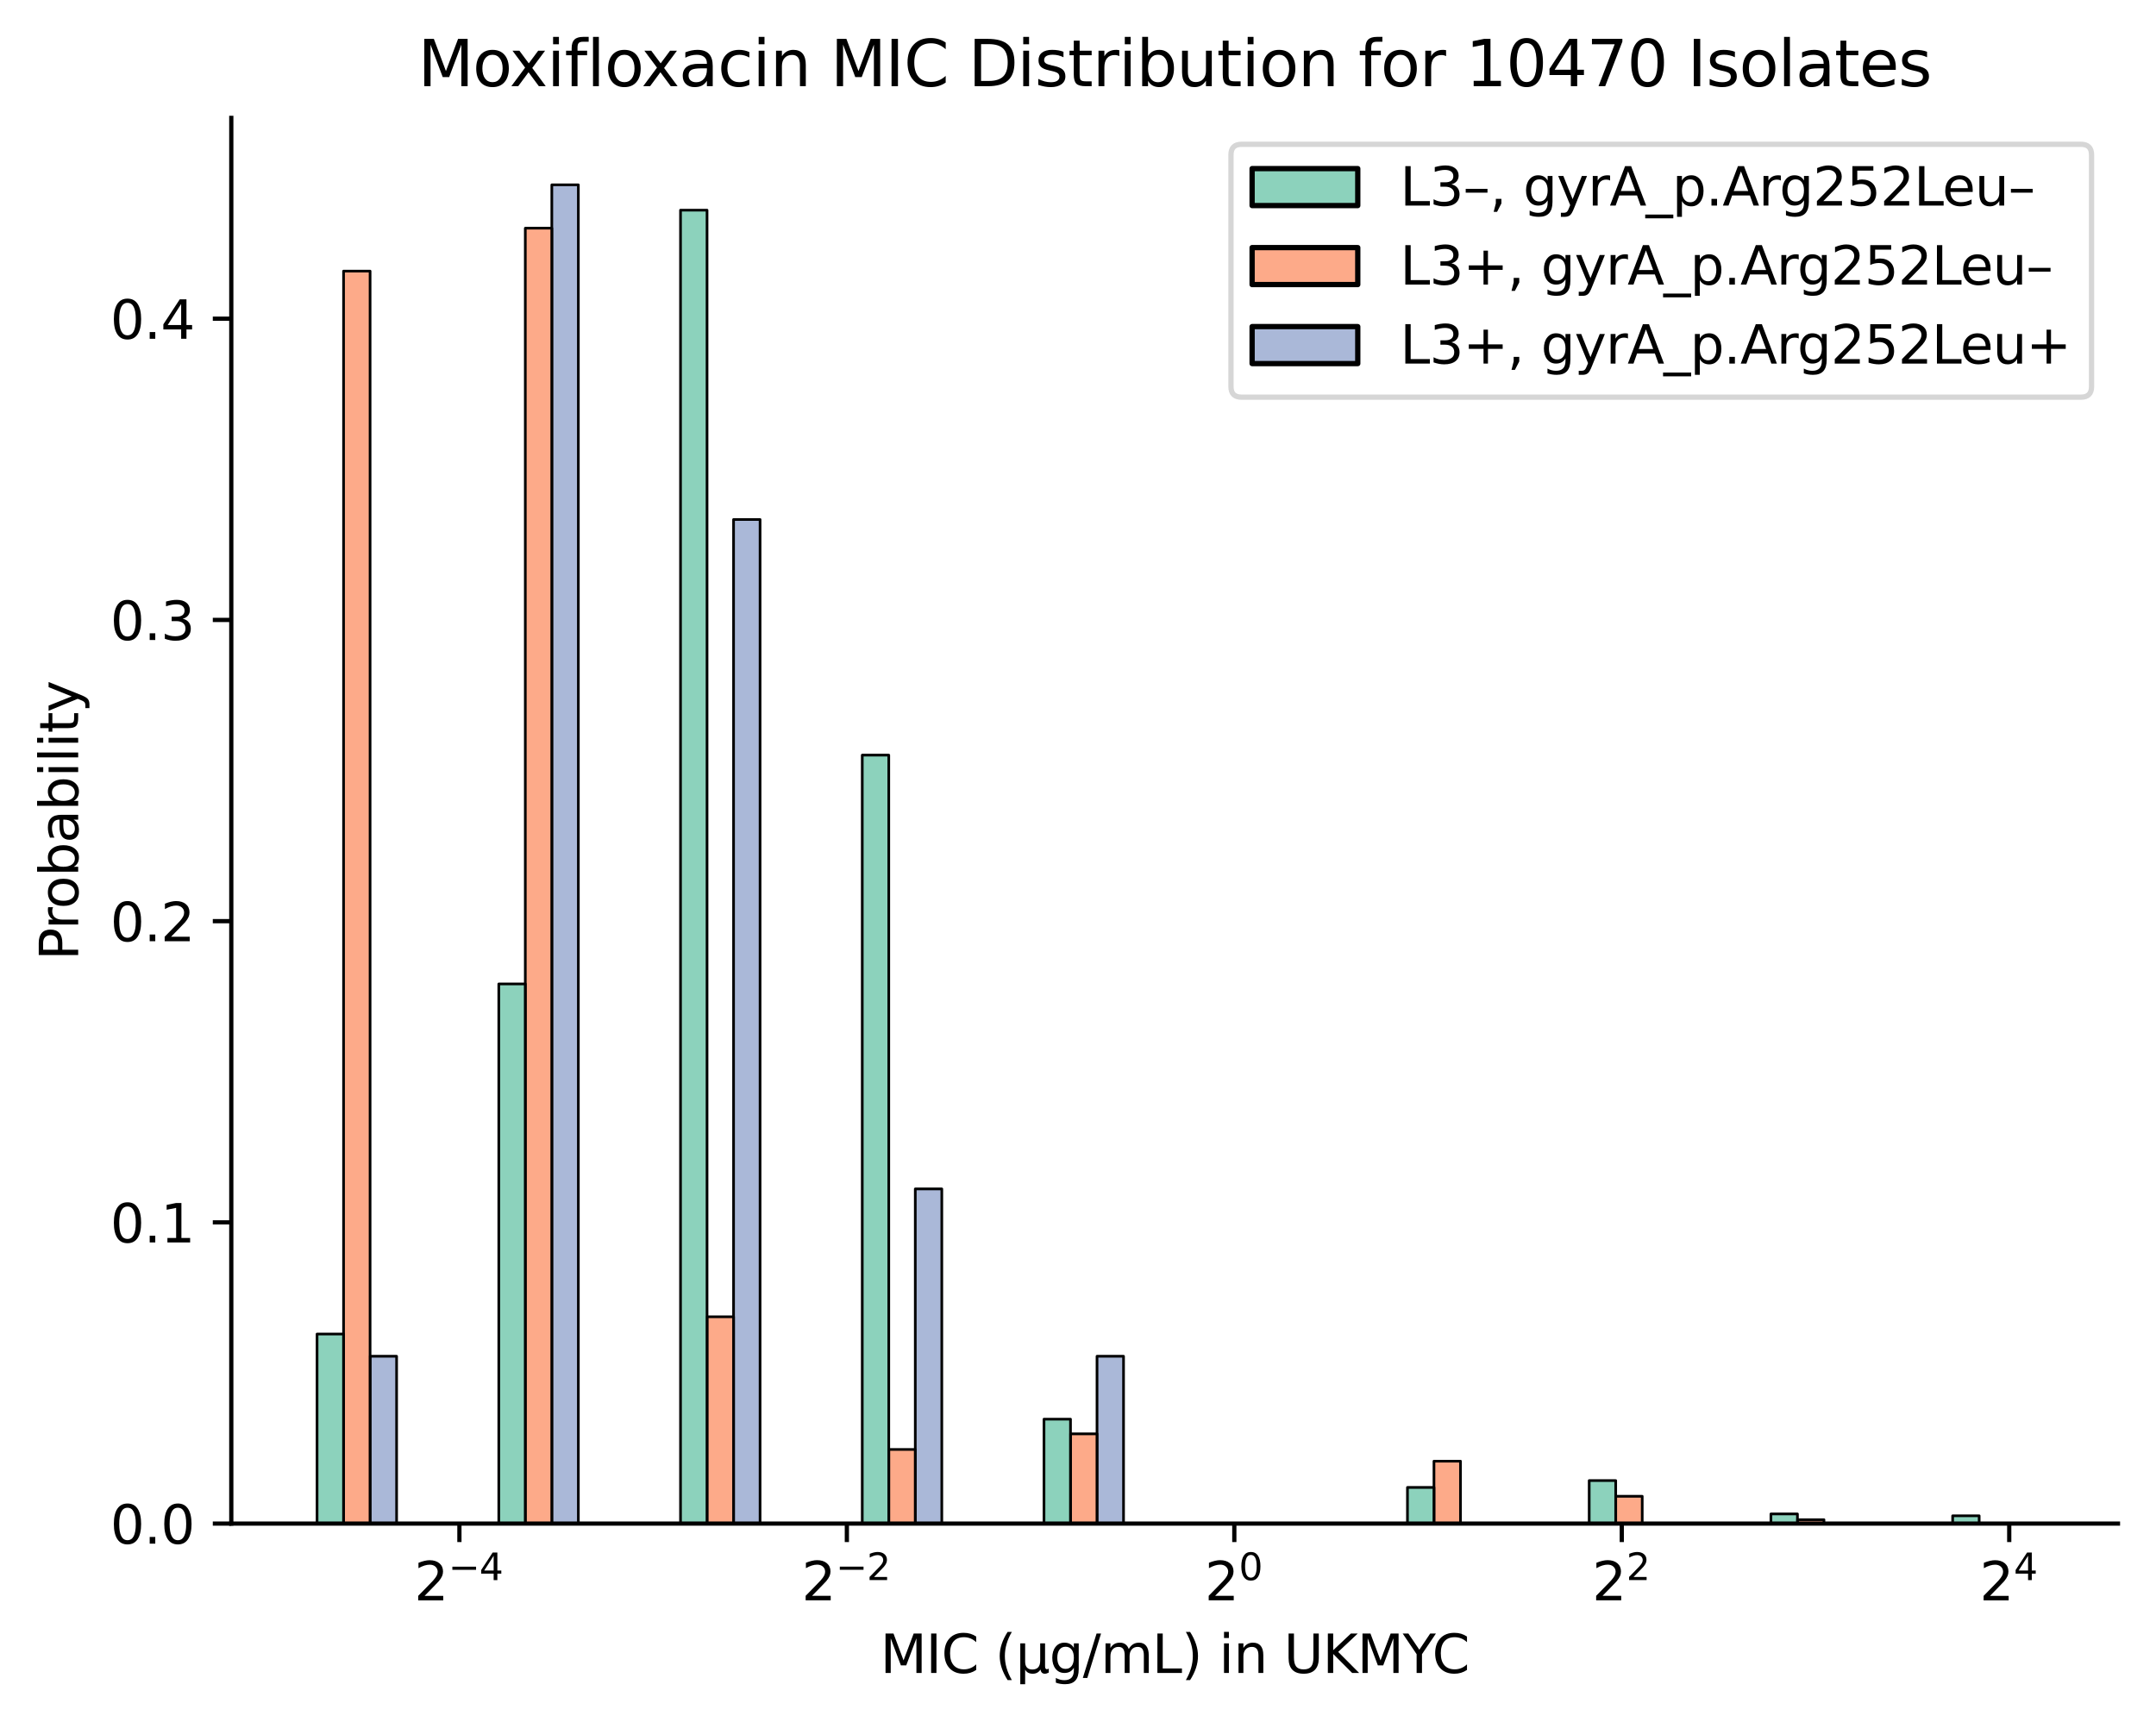 <?xml version="1.0" encoding="utf-8" standalone="no"?>
<!DOCTYPE svg PUBLIC "-//W3C//DTD SVG 1.1//EN"
  "http://www.w3.org/Graphics/SVG/1.1/DTD/svg11.dtd">
<svg xmlns:xlink="http://www.w3.org/1999/xlink" width="408.101pt" height="325.986pt" viewBox="0 0 408.101 325.986" xmlns="http://www.w3.org/2000/svg" version="1.1">
 <defs>
  <style type="text/css">*{stroke-linejoin: round; stroke-linecap: butt}</style>
 </defs>
 <g id="figure_1">
  <g id="patch_1">
   <path d="M 0 325.986 
L 408.101 325.986 
L 408.101 0 
L 0 0 
z
" style="fill: #ffffff"/>
  </g>
  <g id="axes_1">
   <g id="patch_2">
    <path d="M 43.781 288.43 
L 400.901 288.43 
L 400.901 22.318 
L 43.781 22.318 
z
" style="fill: #ffffff"/>
   </g>
   <g id="patch_3">
    <path d="M 70.052 288.43 
L 75.071 288.43 
L 75.071 256.75 
L 70.052 256.75 
z
" clip-path="url(#pd94063e46c)" style="fill: #8da0cb; fill-opacity: 0.75; stroke: #000000; stroke-width: 0.502; stroke-linejoin: miter"/>
   </g>
   <g id="patch_4">
    <path d="M 104.452 288.43 
L 109.471 288.43 
L 109.471 34.99 
L 104.452 34.99 
z
" clip-path="url(#pd94063e46c)" style="fill: #8da0cb; fill-opacity: 0.75; stroke: #000000; stroke-width: 0.502; stroke-linejoin: miter"/>
   </g>
   <g id="patch_5">
    <path d="M 138.852 288.43 
L 143.871 288.43 
L 143.871 98.35 
L 138.852 98.35 
z
" clip-path="url(#pd94063e46c)" style="fill: #8da0cb; fill-opacity: 0.75; stroke: #000000; stroke-width: 0.502; stroke-linejoin: miter"/>
   </g>
   <g id="patch_6">
    <path d="M 173.251 288.43 
L 178.27 288.43 
L 178.27 225.07 
L 173.251 225.07 
z
" clip-path="url(#pd94063e46c)" style="fill: #8da0cb; fill-opacity: 0.75; stroke: #000000; stroke-width: 0.502; stroke-linejoin: miter"/>
   </g>
   <g id="patch_7">
    <path d="M 207.651 288.43 
L 212.67 288.43 
L 212.67 256.75 
L 207.651 256.75 
z
" clip-path="url(#pd94063e46c)" style="fill: #8da0cb; fill-opacity: 0.75; stroke: #000000; stroke-width: 0.502; stroke-linejoin: miter"/>
   </g>
   <g id="patch_8">
    <path d="M 242.051 288.43 
L 247.07 288.43 
L 247.07 288.43 
L 242.051 288.43 
z
" clip-path="url(#pd94063e46c)" style="fill: #8da0cb; fill-opacity: 0.75; stroke: #000000; stroke-width: 0.502; stroke-linejoin: miter"/>
   </g>
   <g id="patch_9">
    <path d="M 276.45 288.43 
L 281.469 288.43 
L 281.469 288.43 
L 276.45 288.43 
z
" clip-path="url(#pd94063e46c)" style="fill: #8da0cb; fill-opacity: 0.75; stroke: #000000; stroke-width: 0.502; stroke-linejoin: miter"/>
   </g>
   <g id="patch_10">
    <path d="M 310.85 288.43 
L 315.869 288.43 
L 315.869 288.43 
L 310.85 288.43 
z
" clip-path="url(#pd94063e46c)" style="fill: #8da0cb; fill-opacity: 0.75; stroke: #000000; stroke-width: 0.502; stroke-linejoin: miter"/>
   </g>
   <g id="patch_11">
    <path d="M 345.25 288.43 
L 350.269 288.43 
L 350.269 288.43 
L 345.25 288.43 
z
" clip-path="url(#pd94063e46c)" style="fill: #8da0cb; fill-opacity: 0.75; stroke: #000000; stroke-width: 0.502; stroke-linejoin: miter"/>
   </g>
   <g id="patch_12">
    <path d="M 379.649 288.43 
L 384.669 288.43 
L 384.669 288.43 
L 379.649 288.43 
z
" clip-path="url(#pd94063e46c)" style="fill: #8da0cb; fill-opacity: 0.75; stroke: #000000; stroke-width: 0.502; stroke-linejoin: miter"/>
   </g>
   <g id="patch_13">
    <path d="M 65.033 288.43 
L 70.052 288.43 
L 70.052 51.323 
L 65.033 51.323 
z
" clip-path="url(#pd94063e46c)" style="fill: #fc8d62; fill-opacity: 0.75; stroke: #000000; stroke-width: 0.502; stroke-linejoin: miter"/>
   </g>
   <g id="patch_14">
    <path d="M 99.433 288.43 
L 104.452 288.43 
L 104.452 43.197 
L 99.433 43.197 
z
" clip-path="url(#pd94063e46c)" style="fill: #fc8d62; fill-opacity: 0.75; stroke: #000000; stroke-width: 0.502; stroke-linejoin: miter"/>
   </g>
   <g id="patch_15">
    <path d="M 133.832 288.43 
L 138.852 288.43 
L 138.852 249.282 
L 133.832 249.282 
z
" clip-path="url(#pd94063e46c)" style="fill: #fc8d62; fill-opacity: 0.75; stroke: #000000; stroke-width: 0.502; stroke-linejoin: miter"/>
   </g>
   <g id="patch_16">
    <path d="M 168.232 288.43 
L 173.251 288.43 
L 173.251 274.396 
L 168.232 274.396 
z
" clip-path="url(#pd94063e46c)" style="fill: #fc8d62; fill-opacity: 0.75; stroke: #000000; stroke-width: 0.502; stroke-linejoin: miter"/>
   </g>
   <g id="patch_17">
    <path d="M 202.632 288.43 
L 207.651 288.43 
L 207.651 271.441 
L 202.632 271.441 
z
" clip-path="url(#pd94063e46c)" style="fill: #fc8d62; fill-opacity: 0.75; stroke: #000000; stroke-width: 0.502; stroke-linejoin: miter"/>
   </g>
   <g id="patch_18">
    <path d="M 237.032 288.43 
L 242.051 288.43 
L 242.051 288.43 
L 237.032 288.43 
z
" clip-path="url(#pd94063e46c)" style="fill: #fc8d62; fill-opacity: 0.75; stroke: #000000; stroke-width: 0.502; stroke-linejoin: miter"/>
   </g>
   <g id="patch_19">
    <path d="M 271.431 288.43 
L 276.45 288.43 
L 276.45 276.612 
L 271.431 276.612 
z
" clip-path="url(#pd94063e46c)" style="fill: #fc8d62; fill-opacity: 0.75; stroke: #000000; stroke-width: 0.502; stroke-linejoin: miter"/>
   </g>
   <g id="patch_20">
    <path d="M 305.831 288.43 
L 310.85 288.43 
L 310.85 283.26 
L 305.831 283.26 
z
" clip-path="url(#pd94063e46c)" style="fill: #fc8d62; fill-opacity: 0.75; stroke: #000000; stroke-width: 0.502; stroke-linejoin: miter"/>
   </g>
   <g id="patch_21">
    <path d="M 340.231 288.43 
L 345.25 288.43 
L 345.25 287.691 
L 340.231 287.691 
z
" clip-path="url(#pd94063e46c)" style="fill: #fc8d62; fill-opacity: 0.75; stroke: #000000; stroke-width: 0.502; stroke-linejoin: miter"/>
   </g>
   <g id="patch_22">
    <path d="M 374.63 288.43 
L 379.649 288.43 
L 379.649 288.43 
L 374.63 288.43 
z
" clip-path="url(#pd94063e46c)" style="fill: #fc8d62; fill-opacity: 0.75; stroke: #000000; stroke-width: 0.502; stroke-linejoin: miter"/>
   </g>
   <g id="patch_23">
    <path d="M 60.014 288.43 
L 65.033 288.43 
L 65.033 252.547 
L 60.014 252.547 
z
" clip-path="url(#pd94063e46c)" style="fill: #66c2a5; fill-opacity: 0.75; stroke: #000000; stroke-width: 0.502; stroke-linejoin: miter"/>
   </g>
   <g id="patch_24">
    <path d="M 94.414 288.43 
L 99.433 288.43 
L 99.433 186.269 
L 94.414 186.269 
z
" clip-path="url(#pd94063e46c)" style="fill: #66c2a5; fill-opacity: 0.75; stroke: #000000; stroke-width: 0.502; stroke-linejoin: miter"/>
   </g>
   <g id="patch_25">
    <path d="M 128.813 288.43 
L 133.832 288.43 
L 133.832 39.784 
L 128.813 39.784 
z
" clip-path="url(#pd94063e46c)" style="fill: #66c2a5; fill-opacity: 0.75; stroke: #000000; stroke-width: 0.502; stroke-linejoin: miter"/>
   </g>
   <g id="patch_26">
    <path d="M 163.213 288.43 
L 168.232 288.43 
L 168.232 142.949 
L 163.213 142.949 
z
" clip-path="url(#pd94063e46c)" style="fill: #66c2a5; fill-opacity: 0.75; stroke: #000000; stroke-width: 0.502; stroke-linejoin: miter"/>
   </g>
   <g id="patch_27">
    <path d="M 197.613 288.43 
L 202.632 288.43 
L 202.632 268.659 
L 197.613 268.659 
z
" clip-path="url(#pd94063e46c)" style="fill: #66c2a5; fill-opacity: 0.75; stroke: #000000; stroke-width: 0.502; stroke-linejoin: miter"/>
   </g>
   <g id="patch_28">
    <path d="M 232.012 288.43 
L 237.032 288.43 
L 237.032 288.43 
L 232.012 288.43 
z
" clip-path="url(#pd94063e46c)" style="fill: #66c2a5; fill-opacity: 0.75; stroke: #000000; stroke-width: 0.502; stroke-linejoin: miter"/>
   </g>
   <g id="patch_29">
    <path d="M 266.412 288.43 
L 271.431 288.43 
L 271.431 281.584 
L 266.412 281.584 
z
" clip-path="url(#pd94063e46c)" style="fill: #66c2a5; fill-opacity: 0.75; stroke: #000000; stroke-width: 0.502; stroke-linejoin: miter"/>
   </g>
   <g id="patch_30">
    <path d="M 300.812 288.43 
L 305.831 288.43 
L 305.831 280.286 
L 300.812 280.286 
z
" clip-path="url(#pd94063e46c)" style="fill: #66c2a5; fill-opacity: 0.75; stroke: #000000; stroke-width: 0.502; stroke-linejoin: miter"/>
   </g>
   <g id="patch_31">
    <path d="M 335.211 288.43 
L 340.231 288.43 
L 340.231 286.601 
L 335.211 286.601 
z
" clip-path="url(#pd94063e46c)" style="fill: #66c2a5; fill-opacity: 0.75; stroke: #000000; stroke-width: 0.502; stroke-linejoin: miter"/>
   </g>
   <g id="patch_32">
    <path d="M 369.611 288.43 
L 374.63 288.43 
L 374.63 286.955 
L 369.611 286.955 
z
" clip-path="url(#pd94063e46c)" style="fill: #66c2a5; fill-opacity: 0.75; stroke: #000000; stroke-width: 0.502; stroke-linejoin: miter"/>
   </g>
   <g id="matplotlib.axis_1">
    <g id="xtick_1">
     <g id="line2d_1">
      <defs>
       <path id="m467efef5f8" d="M 0 0 
L 0 3.5 
" style="stroke: #000000; stroke-width: 0.8"/>
      </defs>
      <g>
       <use xlink:href="#m467efef5f8" x="86.959" y="288.43" style="stroke: #000000; stroke-width: 0.8"/>
      </g>
     </g>
     <g id="text_1">
      <!-- $\mathdefault{2^{-4}}$ -->
      <g transform="translate(78.409 303.029) scale(0.1 -0.1)">
       <defs>
        <path id="DejaVuSans-32" d="M 1228 531 
L 3431 531 
L 3431 0 
L 469 0 
L 469 531 
Q 828 903 1448 1529 
Q 2069 2156 2228 2338 
Q 2531 2678 2651 2914 
Q 2772 3150 2772 3378 
Q 2772 3750 2511 3984 
Q 2250 4219 1831 4219 
Q 1534 4219 1204 4116 
Q 875 4013 500 3803 
L 500 4441 
Q 881 4594 1212 4672 
Q 1544 4750 1819 4750 
Q 2544 4750 2975 4387 
Q 3406 4025 3406 3419 
Q 3406 3131 3298 2873 
Q 3191 2616 2906 2266 
Q 2828 2175 2409 1742 
Q 1991 1309 1228 531 
z
" transform="scale(0.016)"/>
        <path id="DejaVuSans-2212" d="M 678 2272 
L 4684 2272 
L 4684 1741 
L 678 1741 
L 678 2272 
z
" transform="scale(0.016)"/>
        <path id="DejaVuSans-34" d="M 2419 4116 
L 825 1625 
L 2419 1625 
L 2419 4116 
z
M 2253 4666 
L 3047 4666 
L 3047 1625 
L 3713 1625 
L 3713 1100 
L 3047 1100 
L 3047 0 
L 2419 0 
L 2419 1100 
L 313 1100 
L 313 1709 
L 2253 4666 
z
" transform="scale(0.016)"/>
       </defs>
       <use xlink:href="#DejaVuSans-32" transform="translate(0 0.684)"/>
       <use xlink:href="#DejaVuSans-2212" transform="translate(64.58 38.966) scale(0.7)"/>
       <use xlink:href="#DejaVuSans-34" transform="translate(123.232 38.966) scale(0.7)"/>
      </g>
     </g>
    </g>
    <g id="xtick_2">
     <g id="line2d_2">
      <g>
       <use xlink:href="#m467efef5f8" x="160.299" y="288.43" style="stroke: #000000; stroke-width: 0.8"/>
      </g>
     </g>
     <g id="text_2">
      <!-- $\mathdefault{2^{-2}}$ -->
      <g transform="translate(151.749 303.029) scale(0.1 -0.1)">
       <use xlink:href="#DejaVuSans-32" transform="translate(0 0.766)"/>
       <use xlink:href="#DejaVuSans-2212" transform="translate(64.58 39.047) scale(0.7)"/>
       <use xlink:href="#DejaVuSans-32" transform="translate(123.232 39.047) scale(0.7)"/>
      </g>
     </g>
    </g>
    <g id="xtick_3">
     <g id="line2d_3">
      <g>
       <use xlink:href="#m467efef5f8" x="233.639" y="288.43" style="stroke: #000000; stroke-width: 0.8"/>
      </g>
     </g>
     <g id="text_3">
      <!-- $\mathdefault{2^{0}}$ -->
      <g transform="translate(228.039 303.029) scale(0.1 -0.1)">
       <defs>
        <path id="DejaVuSans-30" d="M 2034 4250 
Q 1547 4250 1301 3770 
Q 1056 3291 1056 2328 
Q 1056 1369 1301 889 
Q 1547 409 2034 409 
Q 2525 409 2770 889 
Q 3016 1369 3016 2328 
Q 3016 3291 2770 3770 
Q 2525 4250 2034 4250 
z
M 2034 4750 
Q 2819 4750 3233 4129 
Q 3647 3509 3647 2328 
Q 3647 1150 3233 529 
Q 2819 -91 2034 -91 
Q 1250 -91 836 529 
Q 422 1150 422 2328 
Q 422 3509 836 4129 
Q 1250 4750 2034 4750 
z
" transform="scale(0.016)"/>
       </defs>
       <use xlink:href="#DejaVuSans-32" transform="translate(0 0.766)"/>
       <use xlink:href="#DejaVuSans-30" transform="translate(64.58 39.047) scale(0.7)"/>
      </g>
     </g>
    </g>
    <g id="xtick_4">
     <g id="line2d_4">
      <g>
       <use xlink:href="#m467efef5f8" x="306.98" y="288.43" style="stroke: #000000; stroke-width: 0.8"/>
      </g>
     </g>
     <g id="text_4">
      <!-- $\mathdefault{2^{2}}$ -->
      <g transform="translate(301.38 303.029) scale(0.1 -0.1)">
       <use xlink:href="#DejaVuSans-32" transform="translate(0 0.766)"/>
       <use xlink:href="#DejaVuSans-32" transform="translate(64.58 39.047) scale(0.7)"/>
      </g>
     </g>
    </g>
    <g id="xtick_5">
     <g id="line2d_5">
      <g>
       <use xlink:href="#m467efef5f8" x="380.32" y="288.43" style="stroke: #000000; stroke-width: 0.8"/>
      </g>
     </g>
     <g id="text_5">
      <!-- $\mathdefault{2^{4}}$ -->
      <g transform="translate(374.72 303.029) scale(0.1 -0.1)">
       <use xlink:href="#DejaVuSans-32" transform="translate(0 0.684)"/>
       <use xlink:href="#DejaVuSans-34" transform="translate(64.58 38.966) scale(0.7)"/>
      </g>
     </g>
    </g>
    <g id="text_6">
     <!-- MIC (µg/mL) in UKMYC -->
     <g transform="translate(166.615 316.707) scale(0.1 -0.1)">
      <defs>
       <path id="DejaVuSans-4d" d="M 628 4666 
L 1569 4666 
L 2759 1491 
L 3956 4666 
L 4897 4666 
L 4897 0 
L 4281 0 
L 4281 4097 
L 3078 897 
L 2444 897 
L 1241 4097 
L 1241 0 
L 628 0 
L 628 4666 
z
" transform="scale(0.016)"/>
       <path id="DejaVuSans-49" d="M 628 4666 
L 1259 4666 
L 1259 0 
L 628 0 
L 628 4666 
z
" transform="scale(0.016)"/>
       <path id="DejaVuSans-43" d="M 4122 4306 
L 4122 3641 
Q 3803 3938 3442 4084 
Q 3081 4231 2675 4231 
Q 1875 4231 1450 3742 
Q 1025 3253 1025 2328 
Q 1025 1406 1450 917 
Q 1875 428 2675 428 
Q 3081 428 3442 575 
Q 3803 722 4122 1019 
L 4122 359 
Q 3791 134 3420 21 
Q 3050 -91 2638 -91 
Q 1578 -91 968 557 
Q 359 1206 359 2328 
Q 359 3453 968 4101 
Q 1578 4750 2638 4750 
Q 3056 4750 3426 4639 
Q 3797 4528 4122 4306 
z
" transform="scale(0.016)"/>
       <path id="DejaVuSans-20" transform="scale(0.016)"/>
       <path id="DejaVuSans-28" d="M 1984 4856 
Q 1566 4138 1362 3434 
Q 1159 2731 1159 2009 
Q 1159 1288 1364 580 
Q 1569 -128 1984 -844 
L 1484 -844 
Q 1016 -109 783 600 
Q 550 1309 550 2009 
Q 550 2706 781 3412 
Q 1013 4119 1484 4856 
L 1984 4856 
z
" transform="scale(0.016)"/>
       <path id="DejaVuSans-b5" d="M 544 -1331 
L 544 3500 
L 1119 3500 
L 1119 1325 
Q 1119 872 1334 640 
Q 1550 409 1972 409 
Q 2434 409 2667 671 
Q 2900 934 2900 1459 
L 2900 3500 
L 3475 3500 
L 3475 806 
Q 3475 619 3529 530 
Q 3584 441 3700 441 
Q 3728 441 3778 458 
Q 3828 475 3916 513 
L 3916 50 
Q 3788 -22 3673 -56 
Q 3559 -91 3450 -91 
Q 3234 -91 3106 31 
Q 2978 153 2931 403 
Q 2775 156 2548 32 
Q 2322 -91 2016 -91 
Q 1697 -91 1473 31 
Q 1250 153 1119 397 
L 1119 -1331 
L 544 -1331 
z
" transform="scale(0.016)"/>
       <path id="DejaVuSans-67" d="M 2906 1791 
Q 2906 2416 2648 2759 
Q 2391 3103 1925 3103 
Q 1463 3103 1205 2759 
Q 947 2416 947 1791 
Q 947 1169 1205 825 
Q 1463 481 1925 481 
Q 2391 481 2648 825 
Q 2906 1169 2906 1791 
z
M 3481 434 
Q 3481 -459 3084 -895 
Q 2688 -1331 1869 -1331 
Q 1566 -1331 1297 -1286 
Q 1028 -1241 775 -1147 
L 775 -588 
Q 1028 -725 1275 -790 
Q 1522 -856 1778 -856 
Q 2344 -856 2625 -561 
Q 2906 -266 2906 331 
L 2906 616 
Q 2728 306 2450 153 
Q 2172 0 1784 0 
Q 1141 0 747 490 
Q 353 981 353 1791 
Q 353 2603 747 3093 
Q 1141 3584 1784 3584 
Q 2172 3584 2450 3431 
Q 2728 3278 2906 2969 
L 2906 3500 
L 3481 3500 
L 3481 434 
z
" transform="scale(0.016)"/>
       <path id="DejaVuSans-2f" d="M 1625 4666 
L 2156 4666 
L 531 -594 
L 0 -594 
L 1625 4666 
z
" transform="scale(0.016)"/>
       <path id="DejaVuSans-6d" d="M 3328 2828 
Q 3544 3216 3844 3400 
Q 4144 3584 4550 3584 
Q 5097 3584 5394 3201 
Q 5691 2819 5691 2113 
L 5691 0 
L 5113 0 
L 5113 2094 
Q 5113 2597 4934 2840 
Q 4756 3084 4391 3084 
Q 3944 3084 3684 2787 
Q 3425 2491 3425 1978 
L 3425 0 
L 2847 0 
L 2847 2094 
Q 2847 2600 2669 2842 
Q 2491 3084 2119 3084 
Q 1678 3084 1418 2786 
Q 1159 2488 1159 1978 
L 1159 0 
L 581 0 
L 581 3500 
L 1159 3500 
L 1159 2956 
Q 1356 3278 1631 3431 
Q 1906 3584 2284 3584 
Q 2666 3584 2933 3390 
Q 3200 3197 3328 2828 
z
" transform="scale(0.016)"/>
       <path id="DejaVuSans-4c" d="M 628 4666 
L 1259 4666 
L 1259 531 
L 3531 531 
L 3531 0 
L 628 0 
L 628 4666 
z
" transform="scale(0.016)"/>
       <path id="DejaVuSans-29" d="M 513 4856 
L 1013 4856 
Q 1481 4119 1714 3412 
Q 1947 2706 1947 2009 
Q 1947 1309 1714 600 
Q 1481 -109 1013 -844 
L 513 -844 
Q 928 -128 1133 580 
Q 1338 1288 1338 2009 
Q 1338 2731 1133 3434 
Q 928 4138 513 4856 
z
" transform="scale(0.016)"/>
       <path id="DejaVuSans-69" d="M 603 3500 
L 1178 3500 
L 1178 0 
L 603 0 
L 603 3500 
z
M 603 4863 
L 1178 4863 
L 1178 4134 
L 603 4134 
L 603 4863 
z
" transform="scale(0.016)"/>
       <path id="DejaVuSans-6e" d="M 3513 2113 
L 3513 0 
L 2938 0 
L 2938 2094 
Q 2938 2591 2744 2837 
Q 2550 3084 2163 3084 
Q 1697 3084 1428 2787 
Q 1159 2491 1159 1978 
L 1159 0 
L 581 0 
L 581 3500 
L 1159 3500 
L 1159 2956 
Q 1366 3272 1645 3428 
Q 1925 3584 2291 3584 
Q 2894 3584 3203 3211 
Q 3513 2838 3513 2113 
z
" transform="scale(0.016)"/>
       <path id="DejaVuSans-55" d="M 556 4666 
L 1191 4666 
L 1191 1831 
Q 1191 1081 1462 751 
Q 1734 422 2344 422 
Q 2950 422 3222 751 
Q 3494 1081 3494 1831 
L 3494 4666 
L 4128 4666 
L 4128 1753 
Q 4128 841 3676 375 
Q 3225 -91 2344 -91 
Q 1459 -91 1007 375 
Q 556 841 556 1753 
L 556 4666 
z
" transform="scale(0.016)"/>
       <path id="DejaVuSans-4b" d="M 628 4666 
L 1259 4666 
L 1259 2694 
L 3353 4666 
L 4166 4666 
L 1850 2491 
L 4331 0 
L 3500 0 
L 1259 2247 
L 1259 0 
L 628 0 
L 628 4666 
z
" transform="scale(0.016)"/>
       <path id="DejaVuSans-59" d="M -13 4666 
L 666 4666 
L 1959 2747 
L 3244 4666 
L 3922 4666 
L 2272 2222 
L 2272 0 
L 1638 0 
L 1638 2222 
L -13 4666 
z
" transform="scale(0.016)"/>
      </defs>
      <use xlink:href="#DejaVuSans-4d"/>
      <use xlink:href="#DejaVuSans-49" x="86.279"/>
      <use xlink:href="#DejaVuSans-43" x="115.771"/>
      <use xlink:href="#DejaVuSans-20" x="185.596"/>
      <use xlink:href="#DejaVuSans-28" x="217.383"/>
      <use xlink:href="#DejaVuSans-b5" x="256.396"/>
      <use xlink:href="#DejaVuSans-67" x="320.02"/>
      <use xlink:href="#DejaVuSans-2f" x="383.496"/>
      <use xlink:href="#DejaVuSans-6d" x="417.188"/>
      <use xlink:href="#DejaVuSans-4c" x="514.6"/>
      <use xlink:href="#DejaVuSans-29" x="570.312"/>
      <use xlink:href="#DejaVuSans-20" x="609.326"/>
      <use xlink:href="#DejaVuSans-69" x="641.113"/>
      <use xlink:href="#DejaVuSans-6e" x="668.896"/>
      <use xlink:href="#DejaVuSans-20" x="732.275"/>
      <use xlink:href="#DejaVuSans-55" x="764.062"/>
      <use xlink:href="#DejaVuSans-4b" x="837.256"/>
      <use xlink:href="#DejaVuSans-4d" x="902.832"/>
      <use xlink:href="#DejaVuSans-59" x="989.111"/>
      <use xlink:href="#DejaVuSans-43" x="1044.695"/>
     </g>
    </g>
   </g>
   <g id="matplotlib.axis_2">
    <g id="ytick_1">
     <g id="line2d_6">
      <defs>
       <path id="me510a788e7" d="M 0 0 
L -3.5 0 
" style="stroke: #000000; stroke-width: 0.8"/>
      </defs>
      <g>
       <use xlink:href="#me510a788e7" x="43.781" y="288.43" style="stroke: #000000; stroke-width: 0.8"/>
      </g>
     </g>
     <g id="text_7">
      <!-- 0.0 -->
      <g transform="translate(20.878 292.229) scale(0.1 -0.1)">
       <defs>
        <path id="DejaVuSans-2e" d="M 684 794 
L 1344 794 
L 1344 0 
L 684 0 
L 684 794 
z
" transform="scale(0.016)"/>
       </defs>
       <use xlink:href="#DejaVuSans-30"/>
       <use xlink:href="#DejaVuSans-2e" x="63.623"/>
       <use xlink:href="#DejaVuSans-30" x="95.41"/>
      </g>
     </g>
    </g>
    <g id="ytick_2">
     <g id="line2d_7">
      <g>
       <use xlink:href="#me510a788e7" x="43.781" y="231.406" style="stroke: #000000; stroke-width: 0.8"/>
      </g>
     </g>
     <g id="text_8">
      <!-- 0.1 -->
      <g transform="translate(20.878 235.205) scale(0.1 -0.1)">
       <defs>
        <path id="DejaVuSans-31" d="M 794 531 
L 1825 531 
L 1825 4091 
L 703 3866 
L 703 4441 
L 1819 4666 
L 2450 4666 
L 2450 531 
L 3481 531 
L 3481 0 
L 794 0 
L 794 531 
z
" transform="scale(0.016)"/>
       </defs>
       <use xlink:href="#DejaVuSans-30"/>
       <use xlink:href="#DejaVuSans-2e" x="63.623"/>
       <use xlink:href="#DejaVuSans-31" x="95.41"/>
      </g>
     </g>
    </g>
    <g id="ytick_3">
     <g id="line2d_8">
      <g>
       <use xlink:href="#me510a788e7" x="43.781" y="174.382" style="stroke: #000000; stroke-width: 0.8"/>
      </g>
     </g>
     <g id="text_9">
      <!-- 0.2 -->
      <g transform="translate(20.878 178.181) scale(0.1 -0.1)">
       <use xlink:href="#DejaVuSans-30"/>
       <use xlink:href="#DejaVuSans-2e" x="63.623"/>
       <use xlink:href="#DejaVuSans-32" x="95.41"/>
      </g>
     </g>
    </g>
    <g id="ytick_4">
     <g id="line2d_9">
      <g>
       <use xlink:href="#me510a788e7" x="43.781" y="117.358" style="stroke: #000000; stroke-width: 0.8"/>
      </g>
     </g>
     <g id="text_10">
      <!-- 0.3 -->
      <g transform="translate(20.878 121.157) scale(0.1 -0.1)">
       <defs>
        <path id="DejaVuSans-33" d="M 2597 2516 
Q 3050 2419 3304 2112 
Q 3559 1806 3559 1356 
Q 3559 666 3084 287 
Q 2609 -91 1734 -91 
Q 1441 -91 1130 -33 
Q 819 25 488 141 
L 488 750 
Q 750 597 1062 519 
Q 1375 441 1716 441 
Q 2309 441 2620 675 
Q 2931 909 2931 1356 
Q 2931 1769 2642 2001 
Q 2353 2234 1838 2234 
L 1294 2234 
L 1294 2753 
L 1863 2753 
Q 2328 2753 2575 2939 
Q 2822 3125 2822 3475 
Q 2822 3834 2567 4026 
Q 2313 4219 1838 4219 
Q 1578 4219 1281 4162 
Q 984 4106 628 3988 
L 628 4550 
Q 988 4650 1302 4700 
Q 1616 4750 1894 4750 
Q 2613 4750 3031 4423 
Q 3450 4097 3450 3541 
Q 3450 3153 3228 2886 
Q 3006 2619 2597 2516 
z
" transform="scale(0.016)"/>
       </defs>
       <use xlink:href="#DejaVuSans-30"/>
       <use xlink:href="#DejaVuSans-2e" x="63.623"/>
       <use xlink:href="#DejaVuSans-33" x="95.41"/>
      </g>
     </g>
    </g>
    <g id="ytick_5">
     <g id="line2d_10">
      <g>
       <use xlink:href="#me510a788e7" x="43.781" y="60.334" style="stroke: #000000; stroke-width: 0.8"/>
      </g>
     </g>
     <g id="text_11">
      <!-- 0.4 -->
      <g transform="translate(20.878 64.133) scale(0.1 -0.1)">
       <use xlink:href="#DejaVuSans-30"/>
       <use xlink:href="#DejaVuSans-2e" x="63.623"/>
       <use xlink:href="#DejaVuSans-34" x="95.41"/>
      </g>
     </g>
    </g>
    <g id="text_12">
     <!-- Probability -->
     <g transform="translate(14.798 181.803) rotate(-90) scale(0.1 -0.1)">
      <defs>
       <path id="DejaVuSans-50" d="M 1259 4147 
L 1259 2394 
L 2053 2394 
Q 2494 2394 2734 2622 
Q 2975 2850 2975 3272 
Q 2975 3691 2734 3919 
Q 2494 4147 2053 4147 
L 1259 4147 
z
M 628 4666 
L 2053 4666 
Q 2838 4666 3239 4311 
Q 3641 3956 3641 3272 
Q 3641 2581 3239 2228 
Q 2838 1875 2053 1875 
L 1259 1875 
L 1259 0 
L 628 0 
L 628 4666 
z
" transform="scale(0.016)"/>
       <path id="DejaVuSans-72" d="M 2631 2963 
Q 2534 3019 2420 3045 
Q 2306 3072 2169 3072 
Q 1681 3072 1420 2755 
Q 1159 2438 1159 1844 
L 1159 0 
L 581 0 
L 581 3500 
L 1159 3500 
L 1159 2956 
Q 1341 3275 1631 3429 
Q 1922 3584 2338 3584 
Q 2397 3584 2469 3576 
Q 2541 3569 2628 3553 
L 2631 2963 
z
" transform="scale(0.016)"/>
       <path id="DejaVuSans-6f" d="M 1959 3097 
Q 1497 3097 1228 2736 
Q 959 2375 959 1747 
Q 959 1119 1226 758 
Q 1494 397 1959 397 
Q 2419 397 2687 759 
Q 2956 1122 2956 1747 
Q 2956 2369 2687 2733 
Q 2419 3097 1959 3097 
z
M 1959 3584 
Q 2709 3584 3137 3096 
Q 3566 2609 3566 1747 
Q 3566 888 3137 398 
Q 2709 -91 1959 -91 
Q 1206 -91 779 398 
Q 353 888 353 1747 
Q 353 2609 779 3096 
Q 1206 3584 1959 3584 
z
" transform="scale(0.016)"/>
       <path id="DejaVuSans-62" d="M 3116 1747 
Q 3116 2381 2855 2742 
Q 2594 3103 2138 3103 
Q 1681 3103 1420 2742 
Q 1159 2381 1159 1747 
Q 1159 1113 1420 752 
Q 1681 391 2138 391 
Q 2594 391 2855 752 
Q 3116 1113 3116 1747 
z
M 1159 2969 
Q 1341 3281 1617 3432 
Q 1894 3584 2278 3584 
Q 2916 3584 3314 3078 
Q 3713 2572 3713 1747 
Q 3713 922 3314 415 
Q 2916 -91 2278 -91 
Q 1894 -91 1617 61 
Q 1341 213 1159 525 
L 1159 0 
L 581 0 
L 581 4863 
L 1159 4863 
L 1159 2969 
z
" transform="scale(0.016)"/>
       <path id="DejaVuSans-61" d="M 2194 1759 
Q 1497 1759 1228 1600 
Q 959 1441 959 1056 
Q 959 750 1161 570 
Q 1363 391 1709 391 
Q 2188 391 2477 730 
Q 2766 1069 2766 1631 
L 2766 1759 
L 2194 1759 
z
M 3341 1997 
L 3341 0 
L 2766 0 
L 2766 531 
Q 2569 213 2275 61 
Q 1981 -91 1556 -91 
Q 1019 -91 701 211 
Q 384 513 384 1019 
Q 384 1609 779 1909 
Q 1175 2209 1959 2209 
L 2766 2209 
L 2766 2266 
Q 2766 2663 2505 2880 
Q 2244 3097 1772 3097 
Q 1472 3097 1187 3025 
Q 903 2953 641 2809 
L 641 3341 
Q 956 3463 1253 3523 
Q 1550 3584 1831 3584 
Q 2591 3584 2966 3190 
Q 3341 2797 3341 1997 
z
" transform="scale(0.016)"/>
       <path id="DejaVuSans-6c" d="M 603 4863 
L 1178 4863 
L 1178 0 
L 603 0 
L 603 4863 
z
" transform="scale(0.016)"/>
       <path id="DejaVuSans-74" d="M 1172 4494 
L 1172 3500 
L 2356 3500 
L 2356 3053 
L 1172 3053 
L 1172 1153 
Q 1172 725 1289 603 
Q 1406 481 1766 481 
L 2356 481 
L 2356 0 
L 1766 0 
Q 1100 0 847 248 
Q 594 497 594 1153 
L 594 3053 
L 172 3053 
L 172 3500 
L 594 3500 
L 594 4494 
L 1172 4494 
z
" transform="scale(0.016)"/>
       <path id="DejaVuSans-79" d="M 2059 -325 
Q 1816 -950 1584 -1140 
Q 1353 -1331 966 -1331 
L 506 -1331 
L 506 -850 
L 844 -850 
Q 1081 -850 1212 -737 
Q 1344 -625 1503 -206 
L 1606 56 
L 191 3500 
L 800 3500 
L 1894 763 
L 2988 3500 
L 3597 3500 
L 2059 -325 
z
" transform="scale(0.016)"/>
      </defs>
      <use xlink:href="#DejaVuSans-50"/>
      <use xlink:href="#DejaVuSans-72" x="58.553"/>
      <use xlink:href="#DejaVuSans-6f" x="97.416"/>
      <use xlink:href="#DejaVuSans-62" x="158.598"/>
      <use xlink:href="#DejaVuSans-61" x="222.074"/>
      <use xlink:href="#DejaVuSans-62" x="283.354"/>
      <use xlink:href="#DejaVuSans-69" x="346.83"/>
      <use xlink:href="#DejaVuSans-6c" x="374.613"/>
      <use xlink:href="#DejaVuSans-69" x="402.396"/>
      <use xlink:href="#DejaVuSans-74" x="430.18"/>
      <use xlink:href="#DejaVuSans-79" x="469.389"/>
     </g>
    </g>
   </g>
   <g id="patch_33">
    <path d="M 43.781 288.43 
L 43.781 22.318 
" style="fill: none; stroke: #000000; stroke-width: 0.8; stroke-linejoin: miter; stroke-linecap: square"/>
   </g>
   <g id="patch_34">
    <path d="M 43.781 288.43 
L 400.901 288.43 
" style="fill: none; stroke: #000000; stroke-width: 0.8; stroke-linejoin: miter; stroke-linecap: square"/>
   </g>
   <g id="text_13">
    <!-- Moxifloxacin MIC Distribution for 10470 Isolates -->
    <g transform="translate(79.112 16.318) scale(0.12 -0.12)">
     <defs>
      <path id="DejaVuSans-78" d="M 3513 3500 
L 2247 1797 
L 3578 0 
L 2900 0 
L 1881 1375 
L 863 0 
L 184 0 
L 1544 1831 
L 300 3500 
L 978 3500 
L 1906 2253 
L 2834 3500 
L 3513 3500 
z
" transform="scale(0.016)"/>
      <path id="DejaVuSans-66" d="M 2375 4863 
L 2375 4384 
L 1825 4384 
Q 1516 4384 1395 4259 
Q 1275 4134 1275 3809 
L 1275 3500 
L 2222 3500 
L 2222 3053 
L 1275 3053 
L 1275 0 
L 697 0 
L 697 3053 
L 147 3053 
L 147 3500 
L 697 3500 
L 697 3744 
Q 697 4328 969 4595 
Q 1241 4863 1831 4863 
L 2375 4863 
z
" transform="scale(0.016)"/>
      <path id="DejaVuSans-63" d="M 3122 3366 
L 3122 2828 
Q 2878 2963 2633 3030 
Q 2388 3097 2138 3097 
Q 1578 3097 1268 2742 
Q 959 2388 959 1747 
Q 959 1106 1268 751 
Q 1578 397 2138 397 
Q 2388 397 2633 464 
Q 2878 531 3122 666 
L 3122 134 
Q 2881 22 2623 -34 
Q 2366 -91 2075 -91 
Q 1284 -91 818 406 
Q 353 903 353 1747 
Q 353 2603 823 3093 
Q 1294 3584 2113 3584 
Q 2378 3584 2631 3529 
Q 2884 3475 3122 3366 
z
" transform="scale(0.016)"/>
      <path id="DejaVuSans-44" d="M 1259 4147 
L 1259 519 
L 2022 519 
Q 2988 519 3436 956 
Q 3884 1394 3884 2338 
Q 3884 3275 3436 3711 
Q 2988 4147 2022 4147 
L 1259 4147 
z
M 628 4666 
L 1925 4666 
Q 3281 4666 3915 4102 
Q 4550 3538 4550 2338 
Q 4550 1131 3912 565 
Q 3275 0 1925 0 
L 628 0 
L 628 4666 
z
" transform="scale(0.016)"/>
      <path id="DejaVuSans-73" d="M 2834 3397 
L 2834 2853 
Q 2591 2978 2328 3040 
Q 2066 3103 1784 3103 
Q 1356 3103 1142 2972 
Q 928 2841 928 2578 
Q 928 2378 1081 2264 
Q 1234 2150 1697 2047 
L 1894 2003 
Q 2506 1872 2764 1633 
Q 3022 1394 3022 966 
Q 3022 478 2636 193 
Q 2250 -91 1575 -91 
Q 1294 -91 989 -36 
Q 684 19 347 128 
L 347 722 
Q 666 556 975 473 
Q 1284 391 1588 391 
Q 1994 391 2212 530 
Q 2431 669 2431 922 
Q 2431 1156 2273 1281 
Q 2116 1406 1581 1522 
L 1381 1569 
Q 847 1681 609 1914 
Q 372 2147 372 2553 
Q 372 3047 722 3315 
Q 1072 3584 1716 3584 
Q 2034 3584 2315 3537 
Q 2597 3491 2834 3397 
z
" transform="scale(0.016)"/>
      <path id="DejaVuSans-75" d="M 544 1381 
L 544 3500 
L 1119 3500 
L 1119 1403 
Q 1119 906 1312 657 
Q 1506 409 1894 409 
Q 2359 409 2629 706 
Q 2900 1003 2900 1516 
L 2900 3500 
L 3475 3500 
L 3475 0 
L 2900 0 
L 2900 538 
Q 2691 219 2414 64 
Q 2138 -91 1772 -91 
Q 1169 -91 856 284 
Q 544 659 544 1381 
z
M 1991 3584 
L 1991 3584 
z
" transform="scale(0.016)"/>
      <path id="DejaVuSans-37" d="M 525 4666 
L 3525 4666 
L 3525 4397 
L 1831 0 
L 1172 0 
L 2766 4134 
L 525 4134 
L 525 4666 
z
" transform="scale(0.016)"/>
      <path id="DejaVuSans-65" d="M 3597 1894 
L 3597 1613 
L 953 1613 
Q 991 1019 1311 708 
Q 1631 397 2203 397 
Q 2534 397 2845 478 
Q 3156 559 3463 722 
L 3463 178 
Q 3153 47 2828 -22 
Q 2503 -91 2169 -91 
Q 1331 -91 842 396 
Q 353 884 353 1716 
Q 353 2575 817 3079 
Q 1281 3584 2069 3584 
Q 2775 3584 3186 3129 
Q 3597 2675 3597 1894 
z
M 3022 2063 
Q 3016 2534 2758 2815 
Q 2500 3097 2075 3097 
Q 1594 3097 1305 2825 
Q 1016 2553 972 2059 
L 3022 2063 
z
" transform="scale(0.016)"/>
     </defs>
     <use xlink:href="#DejaVuSans-4d"/>
     <use xlink:href="#DejaVuSans-6f" x="86.279"/>
     <use xlink:href="#DejaVuSans-78" x="144.336"/>
     <use xlink:href="#DejaVuSans-69" x="203.516"/>
     <use xlink:href="#DejaVuSans-66" x="231.299"/>
     <use xlink:href="#DejaVuSans-6c" x="266.504"/>
     <use xlink:href="#DejaVuSans-6f" x="294.287"/>
     <use xlink:href="#DejaVuSans-78" x="352.344"/>
     <use xlink:href="#DejaVuSans-61" x="411.523"/>
     <use xlink:href="#DejaVuSans-63" x="472.803"/>
     <use xlink:href="#DejaVuSans-69" x="527.783"/>
     <use xlink:href="#DejaVuSans-6e" x="555.566"/>
     <use xlink:href="#DejaVuSans-20" x="618.945"/>
     <use xlink:href="#DejaVuSans-4d" x="650.732"/>
     <use xlink:href="#DejaVuSans-49" x="737.012"/>
     <use xlink:href="#DejaVuSans-43" x="766.504"/>
     <use xlink:href="#DejaVuSans-20" x="836.328"/>
     <use xlink:href="#DejaVuSans-44" x="868.115"/>
     <use xlink:href="#DejaVuSans-69" x="945.117"/>
     <use xlink:href="#DejaVuSans-73" x="972.9"/>
     <use xlink:href="#DejaVuSans-74" x="1025"/>
     <use xlink:href="#DejaVuSans-72" x="1064.209"/>
     <use xlink:href="#DejaVuSans-69" x="1105.322"/>
     <use xlink:href="#DejaVuSans-62" x="1133.105"/>
     <use xlink:href="#DejaVuSans-75" x="1196.582"/>
     <use xlink:href="#DejaVuSans-74" x="1259.961"/>
     <use xlink:href="#DejaVuSans-69" x="1299.17"/>
     <use xlink:href="#DejaVuSans-6f" x="1326.953"/>
     <use xlink:href="#DejaVuSans-6e" x="1388.135"/>
     <use xlink:href="#DejaVuSans-20" x="1451.514"/>
     <use xlink:href="#DejaVuSans-66" x="1483.301"/>
     <use xlink:href="#DejaVuSans-6f" x="1518.506"/>
     <use xlink:href="#DejaVuSans-72" x="1579.688"/>
     <use xlink:href="#DejaVuSans-20" x="1620.801"/>
     <use xlink:href="#DejaVuSans-31" x="1652.588"/>
     <use xlink:href="#DejaVuSans-30" x="1716.211"/>
     <use xlink:href="#DejaVuSans-34" x="1779.834"/>
     <use xlink:href="#DejaVuSans-37" x="1843.457"/>
     <use xlink:href="#DejaVuSans-30" x="1907.08"/>
     <use xlink:href="#DejaVuSans-20" x="1970.703"/>
     <use xlink:href="#DejaVuSans-49" x="2002.49"/>
     <use xlink:href="#DejaVuSans-73" x="2031.982"/>
     <use xlink:href="#DejaVuSans-6f" x="2084.082"/>
     <use xlink:href="#DejaVuSans-6c" x="2145.264"/>
     <use xlink:href="#DejaVuSans-61" x="2173.047"/>
     <use xlink:href="#DejaVuSans-74" x="2234.326"/>
     <use xlink:href="#DejaVuSans-65" x="2273.535"/>
     <use xlink:href="#DejaVuSans-73" x="2335.059"/>
    </g>
   </g>
   <g id="legend_1">
    <g id="patch_35">
     <path d="M 235.006 75.187 
L 393.901 75.187 
Q 395.901 75.187 395.901 73.187 
L 395.901 29.318 
Q 395.901 27.318 393.901 27.318 
L 235.006 27.318 
Q 233.006 27.318 233.006 29.318 
L 233.006 73.187 
Q 233.006 75.187 235.006 75.187 
z
" style="fill: #ffffff; opacity: 0.8; stroke: #cccccc; stroke-linejoin: miter"/>
    </g>
    <g id="patch_36">
     <path d="M 237.006 38.917 
L 257.006 38.917 
L 257.006 31.917 
L 237.006 31.917 
z
" style="fill: #66c2a5; fill-opacity: 0.75; stroke: #000000; stroke-linejoin: miter"/>
    </g>
    <g id="text_14">
     <!-- L3–, gyrA_p.Arg252Leu– -->
     <g transform="translate(265.006 38.917) scale(0.1 -0.1)">
      <defs>
       <path id="DejaVuSans-2013" d="M 313 1978 
L 2888 1978 
L 2888 1528 
L 313 1528 
L 313 1978 
z
" transform="scale(0.016)"/>
       <path id="DejaVuSans-2c" d="M 750 794 
L 1409 794 
L 1409 256 
L 897 -744 
L 494 -744 
L 750 256 
L 750 794 
z
" transform="scale(0.016)"/>
       <path id="DejaVuSans-41" d="M 2188 4044 
L 1331 1722 
L 3047 1722 
L 2188 4044 
z
M 1831 4666 
L 2547 4666 
L 4325 0 
L 3669 0 
L 3244 1197 
L 1141 1197 
L 716 0 
L 50 0 
L 1831 4666 
z
" transform="scale(0.016)"/>
       <path id="DejaVuSans-5f" d="M 3263 -1063 
L 3263 -1509 
L -63 -1509 
L -63 -1063 
L 3263 -1063 
z
" transform="scale(0.016)"/>
       <path id="DejaVuSans-70" d="M 1159 525 
L 1159 -1331 
L 581 -1331 
L 581 3500 
L 1159 3500 
L 1159 2969 
Q 1341 3281 1617 3432 
Q 1894 3584 2278 3584 
Q 2916 3584 3314 3078 
Q 3713 2572 3713 1747 
Q 3713 922 3314 415 
Q 2916 -91 2278 -91 
Q 1894 -91 1617 61 
Q 1341 213 1159 525 
z
M 3116 1747 
Q 3116 2381 2855 2742 
Q 2594 3103 2138 3103 
Q 1681 3103 1420 2742 
Q 1159 2381 1159 1747 
Q 1159 1113 1420 752 
Q 1681 391 2138 391 
Q 2594 391 2855 752 
Q 3116 1113 3116 1747 
z
" transform="scale(0.016)"/>
       <path id="DejaVuSans-35" d="M 691 4666 
L 3169 4666 
L 3169 4134 
L 1269 4134 
L 1269 2991 
Q 1406 3038 1543 3061 
Q 1681 3084 1819 3084 
Q 2600 3084 3056 2656 
Q 3513 2228 3513 1497 
Q 3513 744 3044 326 
Q 2575 -91 1722 -91 
Q 1428 -91 1123 -41 
Q 819 9 494 109 
L 494 744 
Q 775 591 1075 516 
Q 1375 441 1709 441 
Q 2250 441 2565 725 
Q 2881 1009 2881 1497 
Q 2881 1984 2565 2268 
Q 2250 2553 1709 2553 
Q 1456 2553 1204 2497 
Q 953 2441 691 2322 
L 691 4666 
z
" transform="scale(0.016)"/>
      </defs>
      <use xlink:href="#DejaVuSans-4c"/>
      <use xlink:href="#DejaVuSans-33" x="55.713"/>
      <use xlink:href="#DejaVuSans-2013" x="119.336"/>
      <use xlink:href="#DejaVuSans-2c" x="169.336"/>
      <use xlink:href="#DejaVuSans-20" x="201.123"/>
      <use xlink:href="#DejaVuSans-67" x="232.91"/>
      <use xlink:href="#DejaVuSans-79" x="296.387"/>
      <use xlink:href="#DejaVuSans-72" x="355.566"/>
      <use xlink:href="#DejaVuSans-41" x="396.68"/>
      <use xlink:href="#DejaVuSans-5f" x="465.088"/>
      <use xlink:href="#DejaVuSans-70" x="515.088"/>
      <use xlink:href="#DejaVuSans-2e" x="578.564"/>
      <use xlink:href="#DejaVuSans-41" x="610.352"/>
      <use xlink:href="#DejaVuSans-72" x="678.76"/>
      <use xlink:href="#DejaVuSans-67" x="718.123"/>
      <use xlink:href="#DejaVuSans-32" x="781.6"/>
      <use xlink:href="#DejaVuSans-35" x="845.223"/>
      <use xlink:href="#DejaVuSans-32" x="908.846"/>
      <use xlink:href="#DejaVuSans-4c" x="972.469"/>
      <use xlink:href="#DejaVuSans-65" x="1026.432"/>
      <use xlink:href="#DejaVuSans-75" x="1087.955"/>
      <use xlink:href="#DejaVuSans-2013" x="1151.334"/>
     </g>
    </g>
    <g id="patch_37">
     <path d="M 237.006 53.873 
L 257.006 53.873 
L 257.006 46.873 
L 237.006 46.873 
z
" style="fill: #fc8d62; fill-opacity: 0.75; stroke: #000000; stroke-linejoin: miter"/>
    </g>
    <g id="text_15">
     <!-- L3+, gyrA_p.Arg252Leu– -->
     <g transform="translate(265.006 53.873) scale(0.1 -0.1)">
      <defs>
       <path id="DejaVuSans-2b" d="M 2944 4013 
L 2944 2272 
L 4684 2272 
L 4684 1741 
L 2944 1741 
L 2944 0 
L 2419 0 
L 2419 1741 
L 678 1741 
L 678 2272 
L 2419 2272 
L 2419 4013 
L 2944 4013 
z
" transform="scale(0.016)"/>
      </defs>
      <use xlink:href="#DejaVuSans-4c"/>
      <use xlink:href="#DejaVuSans-33" x="55.713"/>
      <use xlink:href="#DejaVuSans-2b" x="119.336"/>
      <use xlink:href="#DejaVuSans-2c" x="203.125"/>
      <use xlink:href="#DejaVuSans-20" x="234.912"/>
      <use xlink:href="#DejaVuSans-67" x="266.699"/>
      <use xlink:href="#DejaVuSans-79" x="330.176"/>
      <use xlink:href="#DejaVuSans-72" x="389.355"/>
      <use xlink:href="#DejaVuSans-41" x="430.469"/>
      <use xlink:href="#DejaVuSans-5f" x="498.877"/>
      <use xlink:href="#DejaVuSans-70" x="548.877"/>
      <use xlink:href="#DejaVuSans-2e" x="612.354"/>
      <use xlink:href="#DejaVuSans-41" x="644.141"/>
      <use xlink:href="#DejaVuSans-72" x="712.549"/>
      <use xlink:href="#DejaVuSans-67" x="751.912"/>
      <use xlink:href="#DejaVuSans-32" x="815.389"/>
      <use xlink:href="#DejaVuSans-35" x="879.012"/>
      <use xlink:href="#DejaVuSans-32" x="942.635"/>
      <use xlink:href="#DejaVuSans-4c" x="1006.258"/>
      <use xlink:href="#DejaVuSans-65" x="1060.221"/>
      <use xlink:href="#DejaVuSans-75" x="1121.744"/>
      <use xlink:href="#DejaVuSans-2013" x="1185.123"/>
     </g>
    </g>
    <g id="patch_38">
     <path d="M 237.006 68.829 
L 257.006 68.829 
L 257.006 61.829 
L 237.006 61.829 
z
" style="fill: #8da0cb; fill-opacity: 0.75; stroke: #000000; stroke-linejoin: miter"/>
    </g>
    <g id="text_16">
     <!-- L3+, gyrA_p.Arg252Leu+ -->
     <g transform="translate(265.006 68.829) scale(0.1 -0.1)">
      <use xlink:href="#DejaVuSans-4c"/>
      <use xlink:href="#DejaVuSans-33" x="55.713"/>
      <use xlink:href="#DejaVuSans-2b" x="119.336"/>
      <use xlink:href="#DejaVuSans-2c" x="203.125"/>
      <use xlink:href="#DejaVuSans-20" x="234.912"/>
      <use xlink:href="#DejaVuSans-67" x="266.699"/>
      <use xlink:href="#DejaVuSans-79" x="330.176"/>
      <use xlink:href="#DejaVuSans-72" x="389.355"/>
      <use xlink:href="#DejaVuSans-41" x="430.469"/>
      <use xlink:href="#DejaVuSans-5f" x="498.877"/>
      <use xlink:href="#DejaVuSans-70" x="548.877"/>
      <use xlink:href="#DejaVuSans-2e" x="612.354"/>
      <use xlink:href="#DejaVuSans-41" x="644.141"/>
      <use xlink:href="#DejaVuSans-72" x="712.549"/>
      <use xlink:href="#DejaVuSans-67" x="751.912"/>
      <use xlink:href="#DejaVuSans-32" x="815.389"/>
      <use xlink:href="#DejaVuSans-35" x="879.012"/>
      <use xlink:href="#DejaVuSans-32" x="942.635"/>
      <use xlink:href="#DejaVuSans-4c" x="1006.258"/>
      <use xlink:href="#DejaVuSans-65" x="1060.221"/>
      <use xlink:href="#DejaVuSans-75" x="1121.744"/>
      <use xlink:href="#DejaVuSans-2b" x="1185.123"/>
     </g>
    </g>
   </g>
  </g>
 </g>
 <defs>
  <clipPath id="pd94063e46c">
   <rect x="43.781" y="22.318" width="357.12" height="266.112"/>
  </clipPath>
 </defs>
</svg>

